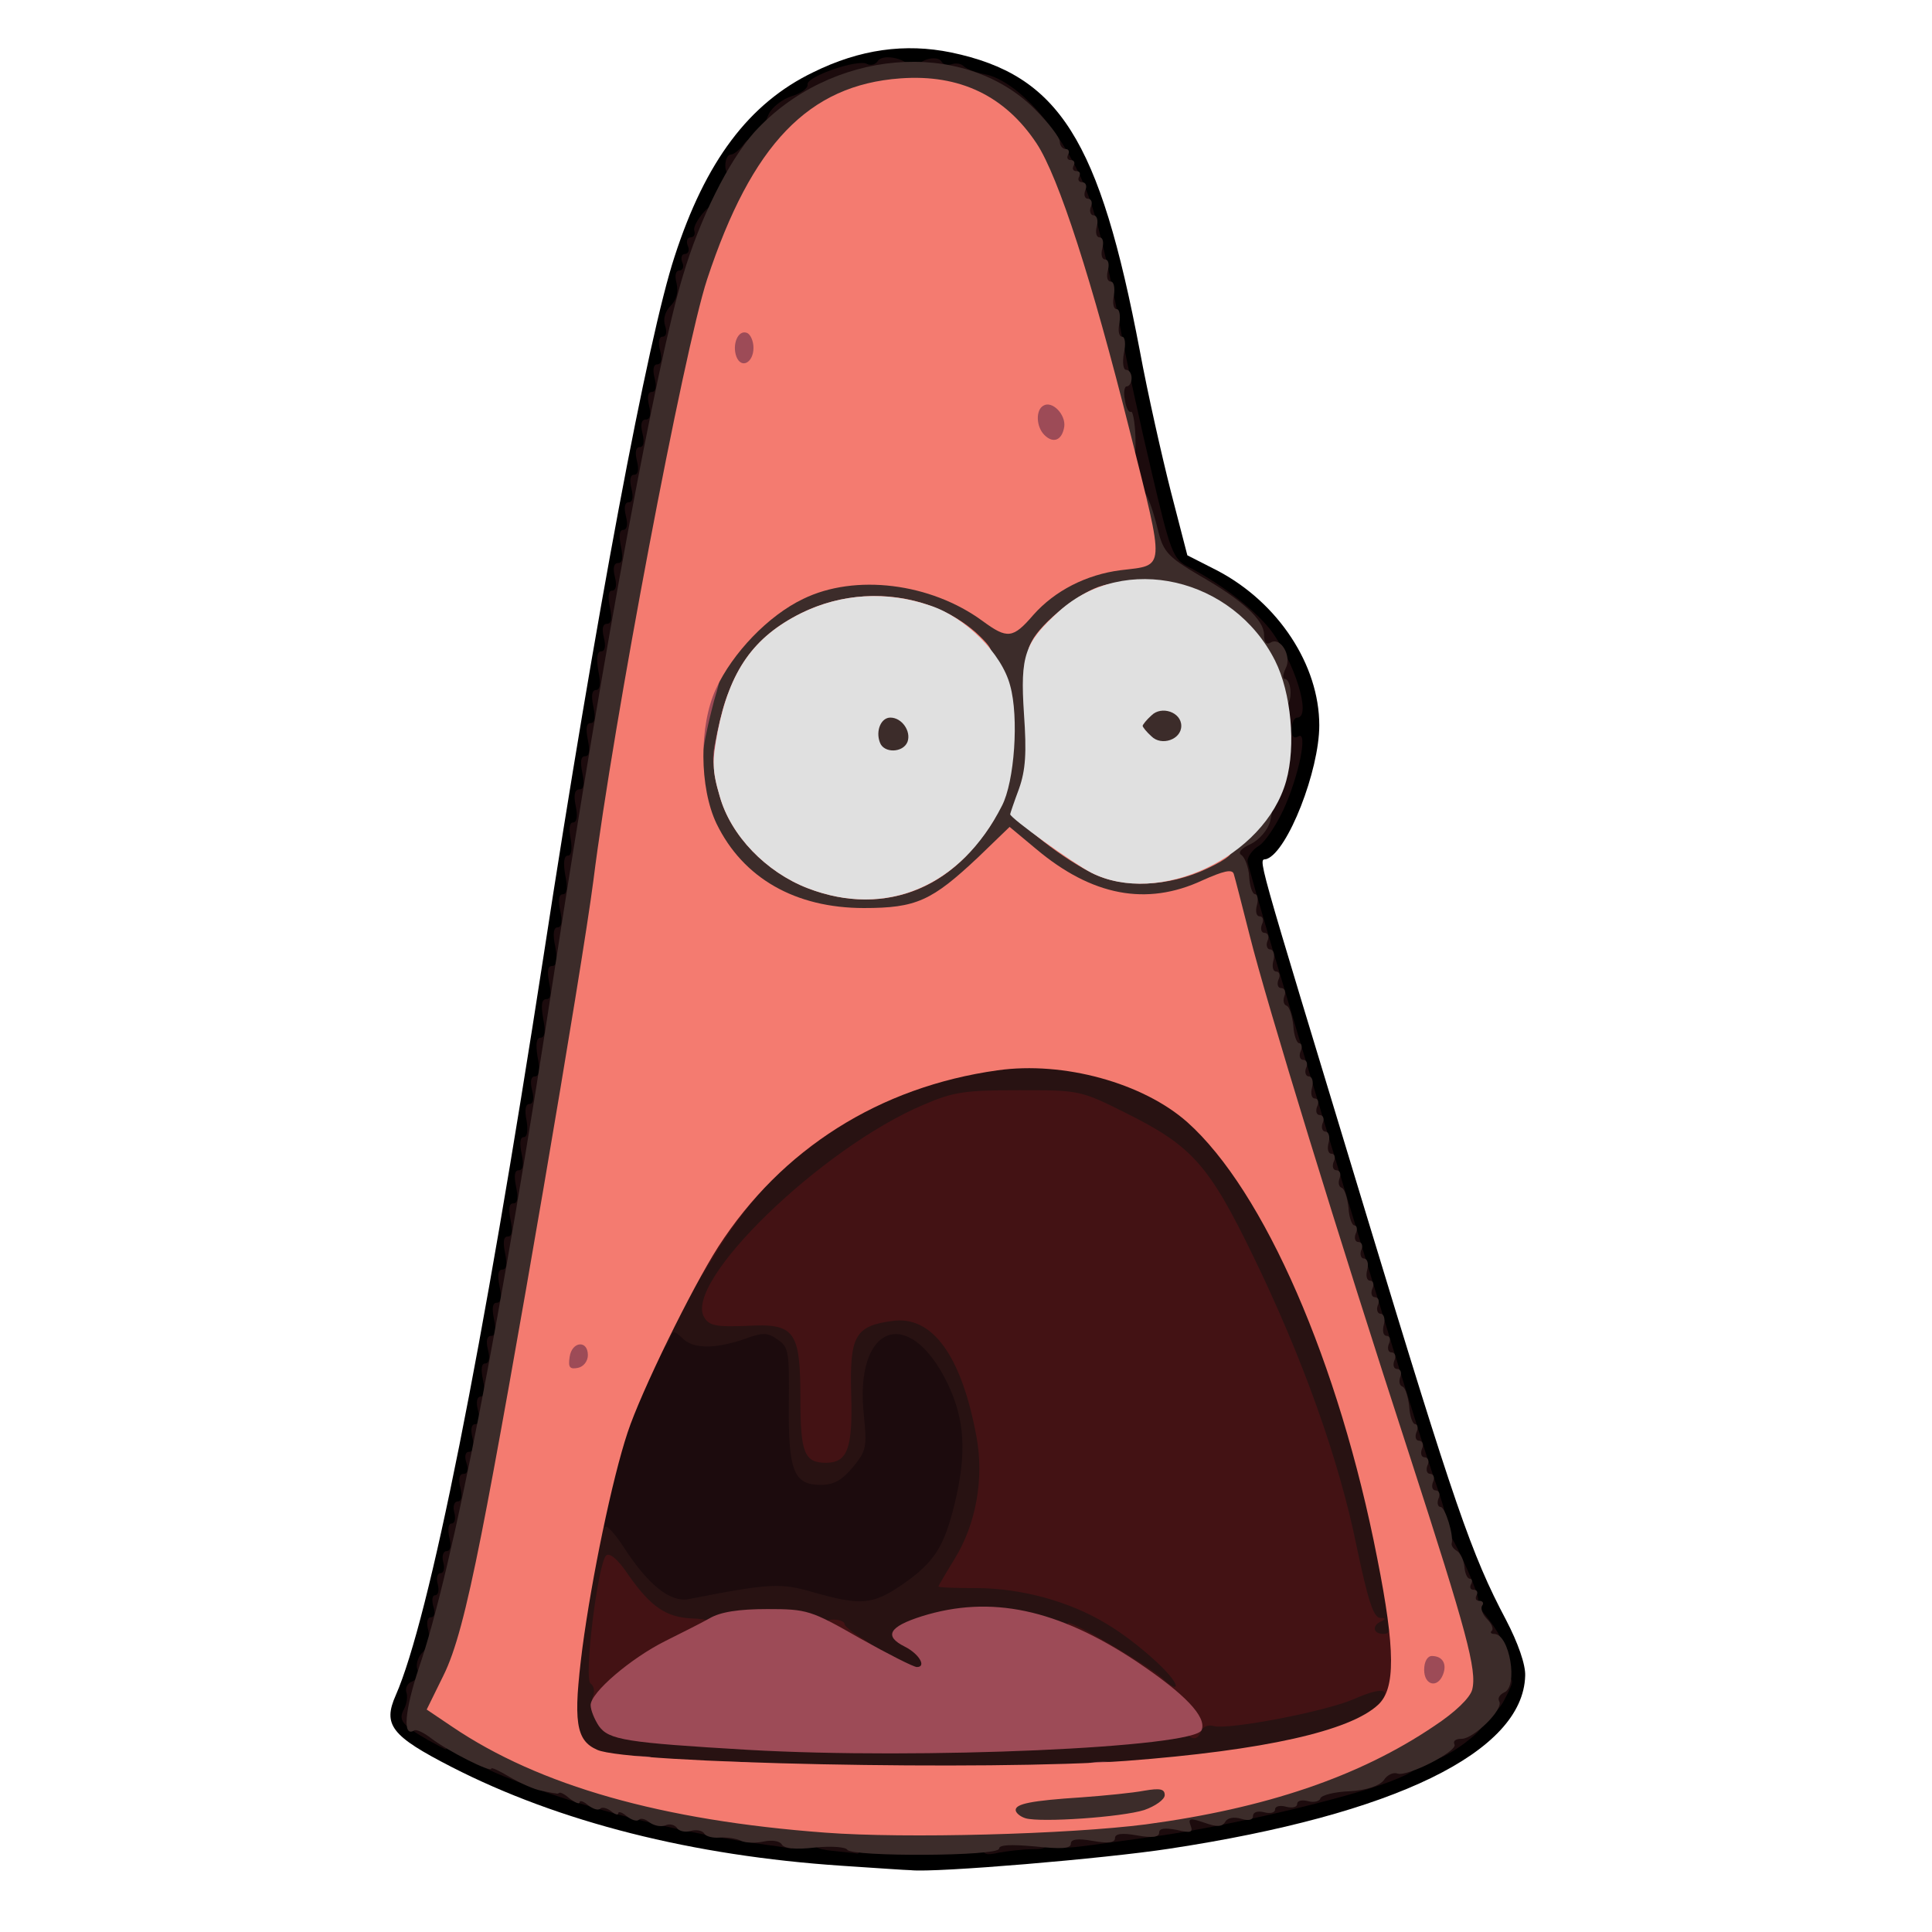 <?xml version="1.0" encoding="utf-8"?>
<!DOCTYPE svg PUBLIC "-//W3C//DTD SVG 1.0//EN" "http://www.w3.org/TR/2001/REC-SVG-20010904/DTD/svg10.dtd">
<svg version="1.0" xmlns="http://www.w3.org/2000/svg" width="32px" height="32px" viewBox="0 0 350 350" preserveAspectRatio="xMidYMid meet">
 <g fill="#000000">
  <path d="M152.5 338 c-27 -1.8 -51.2 -7.9 -70.7 -17.9 -10.9 -5.6 -12.5 -7.6 -10.1 -13 6.1 -13.9 15.7 -62.2 26.8 -134.1 9.4 -61.3 18.9 -111.9 23.7 -126.5 5.6 -17.3 13.5 -27.8 25.1 -33.4 8.5 -4.2 16.7 -5.3 25 -3.6 19.6 4.1 26.9 15.7 34.2 54.1 1.4 7.6 4 19.1 5.6 25.4 l3 11.6 5.5 2.8 c11 5.8 18.4 17.1 18.4 28 0 8.2 -5.7 22.8 -9.5 24.2 -1.5 0.6 -3 -4.9 18.1 64.7 15.9 52.4 19 61.4 25.2 73.1 2.2 4.2 3.6 8.2 3.5 10.2 -0.4 13.8 -23.6 25.1 -64.4 31.3 -11.7 1.8 -42.5 4.4 -46.9 3.9 -0.8 0 -6.4 -0.4 -12.5 -0.8z m33.5 -6 c39.8 -3.6 70.8 -12.4 80.3 -23 4.3 -4.7 4.5 -6.2 1.5 -11 -1.2 -1.9 -2.7 -4.8 -3.4 -6.5 -5.1 -13.1 -8.7 -23.7 -16.3 -48.5 -7.8 -25.1 -9 -28.5 -10.9 -28.8 -1.8 -0.3 -2.2 -1 -2.2 -3.7 0 -1.8 0.4 -3.5 1 -3.7 0.5 -0.1 -2.2 -10.6 -6 -23.3 -7.5 -24.7 -8.5 -31.1 -5 -33.3 1.1 -0.7 2 -2.3 2 -3.7 0 -1.4 0.5 -2.5 1 -2.5 0.6 0 1 -0.7 1 -1.6 0 -0.9 0.6 -2.2 1.4 -2.8 1.1 -0.8 1.2 -2.3 0.6 -6.1 -0.5 -2.7 -1.2 -7 -1.6 -9.5 -0.8 -5.7 -4 -10 -10.8 -14.5 -3.9 -2.6 -6.4 -3.5 -9.5 -3.5 -4 0 -4.1 -0.1 -4.1 -3.5 0 -2.5 0.4 -3.5 1.6 -3.5 1 0 1.4 -0.6 1 -1.7 -1.8 -6.3 -4.8 -19.5 -6.6 -29.8 -4.5 -26.1 -8.6 -37 -17.1 -45.4 -3.7 -3.8 -5.7 -4.9 -11.5 -6.4 -9.2 -2.4 -19.3 -1.2 -22.9 2.7 -1.3 1.4 -3.3 2.6 -4.5 2.6 -1.1 0 -2 0.6 -2 1.3 0 0.6 -1.7 3 -3.8 5.2 -4.4 4.7 -10.4 16.5 -12.8 25 -4.6 16.6 -14.7 71.6 -22.4 122 -10.9 71.3 -20.9 121.9 -26.3 133.2 -0.6 1.3 -0.8 2.5 -0.6 2.6 0.2 0.2 5.1 2.7 10.9 5.5 27.3 13.2 63.8 19.3 98 16.2z"/>
 </g>
 <g fill="#1c0b0d">
  <path d="M150.8 335.3 c-3 -0.3 -3.8 -0.9 -3.8 -2.4 0 -1.6 0.7 -1.9 4.5 -1.9 4.1 0 4.5 0.2 4.5 2.5 0 1.4 -0.3 2.4 -0.7 2.3 -0.5 -0.1 -2.5 -0.3 -4.5 -0.5z"/>
  <path d="M178 334.2 c0 -4.4 1 -5.2 6.6 -5.2 5.3 0 5.4 0 5.4 3 0 2.6 -0.3 3 -2.9 3 -1.6 0 -4.3 0.3 -6 0.6 -2.7 0.6 -3.1 0.4 -3.1 -1.4z"/>
  <path d="M139.5 334.3 c-15.2 -2 -32.7 -6.4 -45.7 -11.5 -7.2 -2.8 -7.8 -3.3 -7.8 -5.9 0 -2.6 0.3 -2.9 3.5 -2.9 2.4 0 3.5 0.5 3.5 1.5 0 1 1 1.5 3 1.5 2.2 0 3 0.5 3 1.8 0 1.3 2.4 2.4 11.5 5 6.3 1.8 11.9 3 12.5 2.7 2 -1.2 14 0.6 14 2.1 0 0.9 1.2 1.4 3.5 1.4 3.1 0 3.5 0.3 3.5 2.5 0 1.4 -0.3 2.4 -0.7 2.4 -0.5 -0.1 -2.1 -0.4 -3.8 -0.6z"/>
  <path d="M191 332.6 c0 -1.9 0.5 -2.6 2 -2.6 1.3 0 2 -0.7 2 -1.9 0 -1.6 1 -2 6.1 -2.6 4.5 -0.5 6.4 -0.4 6.9 0.5 0.6 1 3 0.7 10.6 -1 5.5 -1.3 12 -2.5 14.7 -2.7 3.1 -0.3 4.7 -1 4.7 -1.9 0 -0.9 1.2 -1.4 3.5 -1.4 2.3 0 3.5 -0.5 3.5 -1.3 0 -0.8 1.1 -1.9 2.5 -2.5 3.4 -1.6 8.5 -1.5 8.5 0.1 0 0.6 0.3 2.1 0.6 3.3 0.5 1.8 -0.3 2.4 -4.9 4.2 -8.3 3.1 -28.8 7.9 -41.2 9.7 -21.8 3 -19.5 3 -19.5 0.1z"/>
  <path d="M260 317.6 c0 -0.9 -0.7 -1.6 -1.5 -1.6 -1 0 -1.5 -1.1 -1.5 -3.5 0 -3.3 0.2 -3.5 3.5 -3.5 2.4 0 3.5 0.5 3.5 1.5 0 1 1 1.5 2.7 1.5 2.4 0 2.5 0.1 1 1.8 -0.9 0.9 -2.9 2.5 -4.6 3.5 -2.7 1.6 -3.1 1.6 -3.1 0.3z"/>
  <path d="M77.5 315.2 c-4.7 -2.7 -5.4 -3.6 -4.3 -5.6 0.5 -0.9 0.7 -2.3 0.4 -3.1 -0.2 -0.7 0.2 -1.6 1.1 -1.9 0.9 -0.4 1.3 -1.3 0.9 -2.2 -0.3 -0.8 0.1 -2.3 1 -3.1 1 -1 1.3 -2.5 1 -3.9 -0.4 -1.4 -0.2 -2.4 0.4 -2.4 0.7 0 0.9 -0.8 0.5 -2 -0.3 -1.1 -0.2 -2 0.3 -2 0.6 0 0.8 -0.9 0.5 -2 -0.3 -1.1 -0.1 -2 0.5 -2 0.6 0 0.8 -0.9 0.5 -2 -0.3 -1.1 0 -2 0.6 -2 0.7 0 0.9 -0.9 0.5 -2.5 -0.3 -1.4 -0.2 -2.5 0.4 -2.5 0.6 0 0.8 -0.9 0.5 -2 -0.3 -1.1 0 -2 0.6 -2 0.7 0 0.9 -0.9 0.5 -2.5 -0.4 -1.6 -0.2 -2.5 0.6 -2.5 0.7 0 0.9 -0.8 0.5 -2 -0.4 -1.2 -0.2 -2 0.5 -2 0.8 0 1 -0.9 0.6 -2.5 -0.4 -1.6 -0.2 -2.5 0.5 -2.5 0.7 0 0.9 -0.9 0.5 -2.5 -0.4 -1.5 -0.2 -2.5 0.5 -2.5 0.7 0 0.8 -1.1 0.4 -3 -0.4 -1.9 -0.3 -3 0.4 -3 0.7 0 0.9 -1 0.5 -2.5 -0.4 -1.6 -0.2 -2.5 0.6 -2.5 0.8 0 0.9 -1 0.5 -3 -0.4 -2 -0.3 -3 0.5 -3 0.8 0 0.9 -1 0.5 -3 -0.4 -2 -0.3 -3 0.5 -3 0.8 0 0.9 -1 0.5 -3 -0.4 -2 -0.3 -3 0.5 -3 0.8 0 0.9 -1 0.5 -3 -0.4 -2 -0.3 -3 0.5 -3 0.8 0 0.9 -1 0.5 -3 -0.4 -2 -0.3 -3 0.5 -3 0.8 0 0.9 -1 0.5 -3 -0.4 -1.9 -0.3 -3 0.4 -3 0.6 0 0.8 -1.2 0.5 -3 -0.4 -1.9 -0.2 -3 0.5 -3 0.7 0 0.9 -0.9 0.5 -2.5 -0.4 -1.6 -0.2 -2.5 0.5 -2.5 0.8 0 1 -1.1 0.5 -3.5 -0.4 -2.4 -0.2 -3.5 0.5 -3.5 0.8 0 1 -1.1 0.5 -3.5 -0.4 -2.4 -0.3 -3.5 0.6 -3.5 0.8 0 0.9 -1 0.5 -3 -0.4 -2 -0.3 -3 0.5 -3 0.9 0 1 -1.1 0.6 -3.5 -0.5 -2.3 -0.3 -3.5 0.4 -3.5 0.8 0 0.9 -1.1 0.5 -3 -0.4 -1.9 -0.3 -3 0.5 -3 0.7 0 0.9 -1.2 0.4 -3.5 -0.4 -2.3 -0.2 -3.5 0.5 -3.5 0.6 0 0.8 -1.1 0.5 -3 -0.4 -1.9 -0.2 -3 0.4 -3 0.7 0 0.9 -1.1 0.5 -3 -0.4 -2 -0.2 -3 0.7 -3 0.8 0 0.9 -1 0.5 -3 -0.4 -2 -0.3 -3 0.5 -3 0.8 0 0.9 -1 0.5 -3 -0.4 -2 -0.3 -3 0.5 -3 0.8 0 0.9 -1 0.5 -3 -0.4 -1.9 -0.3 -3 0.5 -3 0.7 0 0.9 -1.2 0.4 -3.5 -0.4 -2.3 -0.2 -3.5 0.5 -3.5 0.7 0 0.9 -0.9 0.5 -2.5 -0.4 -1.6 -0.2 -2.5 0.6 -2.5 0.8 0 0.9 -1 0.5 -3 -0.4 -1.9 -0.3 -3 0.4 -3 0.7 0 0.9 -1 0.5 -2.5 -0.4 -1.6 -0.2 -2.5 0.6 -2.5 0.8 0 0.9 -1 0.5 -3 -0.4 -1.9 -0.3 -3 0.4 -3 0.7 0 0.9 -1 0.5 -2.5 -0.4 -1.6 -0.2 -2.5 0.5 -2.5 0.7 0 0.9 -0.9 0.5 -2.5 -0.4 -1.6 -0.2 -2.5 0.5 -2.5 0.7 0 0.9 -0.9 0.5 -2.5 -0.4 -1.6 -0.2 -2.5 0.5 -2.5 0.7 0 0.9 -0.9 0.5 -2.5 -0.4 -1.6 -0.2 -2.5 0.6 -2.5 0.8 0 1 -0.9 0.6 -2.5 -0.4 -1.6 -0.2 -2.5 0.5 -2.5 0.7 0 0.9 -0.9 0.5 -2.5 -0.4 -1.6 -0.2 -2.5 0.5 -2.5 0.7 0 0.9 -0.9 0.5 -2.5 -0.4 -1.5 -0.2 -2.5 0.4 -2.5 0.7 0 0.9 -0.8 0.5 -2 -0.4 -1.2 0 -2.6 1 -3.6 1.1 -1.1 1.4 -2.5 1.1 -4 -0.4 -1.5 -0.2 -2.4 0.5 -2.4 0.6 0 0.9 -0.7 0.5 -1.5 -0.3 -0.8 -0.1 -1.5 0.5 -1.5 0.6 0 0.9 -0.7 0.5 -1.5 -0.3 -0.8 -0.1 -1.5 0.5 -1.5 0.6 0 0.9 -0.5 0.7 -1.2 -0.4 -1.1 2.5 -4.8 3.7 -4.8 1.7 0 -0.3 9.8 -3.4 16.5 -2.3 5 -14.7 73.8 -22.6 125.3 -8.7 56.9 -20 115.9 -22.6 118.7 -0.5 0.5 -0.9 2.1 -0.9 3.6 0 1.5 -0.4 3.1 -1 3.4 -0.5 0.3 -1 1.5 -1 2.6 0 1 -0.6 1.9 -1.2 2 -0.7 0 -0.1 0.5 1.5 1.1 2.1 0.7 2.7 1.6 2.7 3.9 0 1.6 -0.1 2.9 -0.2 2.8 -0.2 0 -1.6 -0.8 -3.3 -1.7z"/>
  <path d="M268 309.5 c0 -0.8 -0.9 -1.5 -2 -1.5 -1.7 0 -2 -0.7 -2 -4 0 -3.9 0.1 -4 3.5 -4 2.8 0 3.5 0.4 3.5 2 0 1.1 0.7 2 1.5 2 1.9 0 1.9 0.4 0 4 -1.6 3.1 -4.5 4.1 -4.5 1.5z"/>
  <path d="M262 295.5 c0 -1.9 -0.4 -3.5 -1 -3.5 -0.5 0 -1 -1.3 -1 -3 0 -1.6 -0.4 -3 -1 -3 -1.5 0 -1.2 -6 0.4 -7.6 0.8 -0.8 1.9 -1.4 2.4 -1.4 0.9 0 6.4 12 6 13.1 -0.2 0.4 0.4 1.5 1.3 2.5 0.9 1.1 2.2 2.9 2.8 4.2 1.1 2.2 1.1 2.2 -4.4 2.2 l-5.5 0 0 -3.5z"/>
  <path d="M148 292.4 c-4 -1.9 -12.1 -2.1 -16.3 -0.5 -1.6 0.6 -5.2 1.1 -8.1 1.1 -5 0 -5.6 -0.2 -9.2 -4.4 -7.3 -8.2 -8.4 -9.8 -8.4 -12.1 0 -4.8 5.2 -22.4 9 -30.2 3.7 -7.8 4.1 -8.3 7 -8.3 1.7 0 3.8 0.7 4.6 1.4 1.3 1.3 2 1.3 5.5 0 5.3 -1.8 8.9 -1.8 11.7 0.2 2 1.4 2.2 2.3 2.2 12.2 0.1 12.7 1.3 15.7 4.8 11.9 1.9 -2 2.2 -3.5 2.2 -9.9 0 -9.1 1.3 -13.1 4.6 -14.7 6.7 -3 12.9 0.1 17 8.6 2.5 5 2.9 7 2.9 13.8 -0.1 8.8 -2.2 18.8 -4.8 22.8 -0.9 1.4 -3.8 4 -6.4 5.8 -5.6 3.9 -12.8 4.8 -18.3 2.3z"/>
  <path d="M254.7 267.7 c-1.5 -4.6 -2.7 -9.3 -2.7 -10.6 0 -2.4 -2.1 -5.1 -3.9 -5.1 -0.6 0 -1.1 -2 -1.1 -4.7 0 -2.7 -1.4 -9.1 -3 -14.3 -1.6 -5.2 -3 -10.7 -3 -12.2 0 -1.4 -0.4 -2.8 -0.9 -3 -1.1 -0.4 -9.1 -26.9 -9.1 -30.2 0 -1.4 -0.4 -2.6 -0.8 -2.6 -1.1 0 -7.2 -20.6 -7.2 -24.3 0 -1.5 -0.4 -2.7 -1 -2.7 -1.9 0 -1.1 -6.5 1 -8.3 1.1 -0.9 2.4 -1.7 2.8 -1.7 0.9 0 4 -7.4 4.8 -11.7 0.4 -1.8 0.3 -6.2 -0.1 -9.8 -0.5 -5.3 -1 -6.5 -2.5 -6.5 -1.2 0 -2 -1 -2.4 -3.4 -0.4 -2.2 -1.3 -3.6 -2.6 -3.9 -1.2 -0.3 -2 -1.4 -2 -2.5 0 -2.2 -3.9 -3.2 -11.7 -3.2 -4.2 0.1 -4.3 0 -4.3 -3.4 0 -1.9 0.5 -3.6 1.1 -3.8 0.7 -0.2 0.5 -1.8 -0.5 -4.8 -1.9 -5.6 -5.3 -21.8 -6 -28.7 -0.3 -2.9 -1.7 -10.2 -3.1 -16.3 -2.5 -10.4 -2.8 -11 -5.2 -11 -2.3 0 -2.5 -0.3 -2.3 -4.2 0.6 -10.1 0.2 -11.6 -2.7 -12 -1.7 -0.2 -3.2 -1.2 -3.8 -2.5 -0.5 -1.3 -1.7 -2.3 -2.7 -2.3 -0.9 0 -2.3 -0.6 -3 -1.4 -0.8 -0.7 -3.5 -1.6 -6.1 -2 -2.9 -0.4 -4.7 -1.2 -4.7 -2 0 -1.7 3.8 -2.8 4.6 -1.4 0.3 0.5 1.2 0.7 1.9 0.4 0.7 -0.2 1.6 -0.1 2.1 0.4 0.5 0.5 2.1 1.1 3.6 1.4 6.9 1.2 16.2 12.7 19.8 24.5 1.2 3.6 3.2 12.4 4.6 19.6 1.3 7.2 4.1 19.9 6.1 28.3 3.3 14.1 3.8 15.4 6.4 16.8 5.9 3 11.9 7.6 14.9 11.3 4.5 5.8 7.7 16.1 5 16.1 -0.5 0 -1 0.9 -1 2.1 0 1.3 0.4 1.8 1.2 1.3 1.8 -1.1 0.1 7.2 -2.7 13.3 -1.3 2.8 -3.3 5.8 -4.4 6.5 -1.2 0.7 -2.1 2 -2.1 2.8 0 1.6 29.2 98.5 33.5 110.9 3.1 9.1 3.1 9.1 0.2 9.1 -2 0 -2.6 -1.1 -5 -8.3z"/>
  <path d="M162 162.5 c0 -3.3 0.2 -3.5 3.5 -3.5 3.3 0 3.5 0.2 3.5 3.5 0 3.3 -0.2 3.5 -3.5 3.5 -3.3 0 -3.5 -0.2 -3.5 -3.5z"/>
  <path d="M131.4 30 c0 -1.1 0.4 -2 1 -2 0.5 0 1.5 -0.8 2.2 -1.7 1.2 -1.6 1.3 -1.4 1.4 2 0 3.2 -0.3 3.7 -2.3 3.7 -1.6 0 -2.3 -0.6 -2.3 -2z"/>
  <path d="M139.3 20.6 c0.6 -1.2 2.5 -2.7 4.2 -3.2 1.6 -0.5 2.9 -1.4 2.8 -2.1 -0.3 -1.4 9.2 -4.7 10.8 -3.7 0.6 0.3 1.5 0.1 1.9 -0.5 0.9 -1.6 6 -0.3 6 1.5 0 0.7 -1.2 1.6 -2.7 2 -1.6 0.3 -4.8 1.2 -7.2 2 -2.5 0.8 -5.5 1.4 -6.8 1.4 -1.6 0 -2.3 0.6 -2.3 1.9 0 2.1 -1.9 3.1 -5.5 3.1 -2.1 0 -2.2 -0.2 -1.2 -2.4z"/>
 </g>
 <g fill="#281212">
  <path d="M121.6 321.9 c-17 -1 -19.1 -1.8 -20.2 -7.6 -0.7 -4 1.8 -27.4 3.9 -35.8 0.8 -3.5 1.8 -5.1 3.1 -5.3 1.5 -0.3 1.8 0 1.3 1.8 -0.3 1.2 -0.3 1.9 0 1.6 0.3 -0.3 1.8 1.4 3.3 3.7 4.4 6.8 8.4 10 11.7 9.4 14.9 -2.9 16.7 -3 22.8 -1.2 8.5 2.4 10.6 2.2 15.9 -1.4 5.8 -4 7.6 -6.8 9.5 -14.5 2.3 -9.4 1.9 -15.5 -1.3 -22.1 -7 -14.3 -16.9 -10.4 -15.1 5.9 0.6 5.8 0.4 6.5 -2 9.4 -2 2.4 -3.5 3.2 -5.8 3.2 -4.9 0 -5.9 -2.5 -5.8 -14.6 0.1 -9.4 0 -10.4 -2 -11.7 -1.8 -1.3 -2.6 -1.4 -6.1 -0.1 -5.3 1.8 -9.3 1.8 -11.2 -0.2 -1.5 -1.4 -1.7 -1.4 -2.2 0 -1.1 2.9 -2.4 1.7 -2.4 -2.1 0 -4.3 7.1 -17 14.3 -25.5 18.4 -21.9 53.5 -31 76.2 -19.8 7 3.5 9.5 5.6 15.6 13.1 7.2 8.8 16.7 30.2 23 51.9 2.5 8.7 6.9 31.1 6.9 35.5 0 3.5 0 3.5 -4.5 3.5 -2.5 0 -4.5 -0.2 -4.5 -0.4 0 -0.2 -1.3 -6.7 -2.9 -14.4 -3.7 -17.1 -10.1 -35.2 -19.1 -53.7 -8 -16.4 -11.1 -20 -22.6 -25.7 -10.4 -5.1 -17.9 -5.9 -27.2 -3 -12.6 4 -29.8 16.6 -38.7 28.4 l-4.7 6.3 7 0.3 c5 0.2 7.4 0.8 8.4 1.9 0.8 1 1.5 5.4 1.8 11.7 0.7 13.2 2.4 13.2 2.8 0 0.3 -12.7 1.1 -13.7 11.3 -14.2 6.7 -0.4 7 -0.3 10.3 3 5.1 5.1 8.1 15.6 8 27.8 -0.1 6.2 -0.6 10.8 -1.7 13.2 l-1.5 3.6 5.1 0.7 c8.5 1 15.9 3.5 21.7 7.1 6.2 3.8 15 11.7 15 13.3 0 0.6 0.5 1.1 1 1.1 0.6 0 1 0.7 1 1.6 0 1.4 0.9 1.6 6.3 1 3.4 -0.4 8.7 -1.7 11.7 -2.8 3 -1.1 7.6 -2.2 10.3 -2.5 l4.7 -0.5 0 3.9 c0 2.6 -0.6 4.6 -1.9 5.7 -4.7 4.3 -21.2 7.8 -45.1 9.6 -15.7 1.2 -63.7 1.1 -85.4 -0.1z m81.6 -9 l10.6 -1.2 -6.5 -4.9 c-13 -9.6 -25.9 -14.1 -33.8 -12 -4 1.1 -4 1.1 -3.7 5.7 l0.4 4.5 -4.3 0 c-3.4 0 -5.8 -0.9 -10.6 -3.9 -3.4 -2.2 -8.4 -4.8 -11.2 -5.7 -4.7 -1.7 -5.2 -1.7 -10.6 0 -8 2.5 -14.8 1.5 -19.1 -2.8 l-3.2 -3.2 -0.5 4.8 c-0.7 5.6 0.2 14.8 1.5 16.5 2.9 3.7 64.7 5.2 91 2.2z"/>
 </g>
 <g fill="#431214">
  <path d="M214.3 313.5 c-0.7 -0.8 -1.3 -2.1 -1.3 -3 0 -0.8 -0.6 -1.5 -1.4 -1.5 -0.8 0 -1.6 -0.7 -2 -1.5 -0.3 -0.8 -1.5 -1.5 -2.6 -1.5 -1.1 0 -2 -0.4 -2 -1 0 -0.5 -0.7 -1 -1.5 -1 -0.8 0 -1.5 -0.9 -1.5 -2 0 -1.3 -1.7 -3 -4.7 -5 -2.7 -1.6 -4.3 -3 -3.8 -3 1.5 0 14.6 7.8 17.3 10.2 1.2 1.2 2.2 1.7 2.2 1.2 0 -1.6 -7.1 -8 -12.5 -11.2 -6.7 -4.1 -15.6 -6.5 -23.7 -6.5 -3.8 0 -6.8 -0.1 -6.8 -0.3 0 -0.1 1.4 -2.5 3 -5.1 3.8 -6.2 5.3 -14.4 3.9 -22 -2.7 -14.7 -8 -22 -15.2 -21 -6.8 0.9 -7.8 2.7 -7.5 13.3 0.3 9.9 -0.7 12.4 -4.6 12.4 -3.9 0 -4.6 -1.9 -4.6 -11.5 0 -12.5 -1 -13.8 -9.8 -13.3 -5.3 0.2 -6.7 0 -7.6 -1.5 -4 -6.3 21.2 -30.8 39.8 -38.6 5.3 -2.3 7.5 -2.6 17.2 -2.6 11 0 11.1 0 19.5 4.2 11.8 5.9 14.9 9.3 22.9 25.8 8.9 18.3 15.6 36.9 18.8 52.8 2 9.5 3 12.7 4.2 12.8 1 0 1.1 0.2 0.3 0.6 -1.8 0.7 -1.6 2.3 0.3 2.3 1.2 0 1.4 -0.7 0.9 -3 -0.5 -2.3 -0.3 -3 0.8 -3 2 0 2.7 3.1 2.7 12.1 l0 7.7 -3.5 0.4 c-3.3 0.4 -3.4 0.3 -1.8 -1.4 2.6 -2.9 0.8 -3.3 -4.4 -1 -5.3 2.3 -22.7 5.6 -25.4 4.9 -1 -0.3 -2 0.1 -2.3 0.9 -0.7 1.8 -1.7 1.7 -3.3 -0.1z"/>
  <path d="M107.4 307.3 c0.4 -0.9 0.2 -1.9 -0.4 -2.3 -1.3 -0.8 1.3 -21.7 2.8 -23.2 0.6 -0.6 2.2 0.7 4.1 3.6 4 5.7 6.8 7.6 11.5 7.8 3 0.1 3.6 0.5 3.6 2.4 0 1.8 -1.1 2.8 -4.7 4.4 -2.5 1.1 -6.6 3.6 -8.9 5.5 -4.6 3.8 -9.1 4.8 -8 1.8z"/>
  <desc>cursor-land.com</desc><path d="M103 303.8 c0.1 -10.9 3.6 -27.7 5.3 -25.7 0.3 0.2 -0.4 5.1 -1.4 10.9 -1 5.8 -1.8 12.2 -1.9 14.2 0 2 -0.4 4 -1 4.3 -0.6 0.4 -1 -1.1 -1 -3.7z"/>
  <path d="M152 299 c0 -0.5 -0.7 -1 -1.5 -1 -0.9 0 -1.5 -0.9 -1.5 -2.3 0 -1.6 0.6 -2.3 2 -2.3 1.1 0 2 0.4 2 0.8 0 0.4 1.4 1.5 3 2.5 3.9 2.3 3.8 3.3 -0.5 3.3 -1.9 0 -3.5 -0.4 -3.5 -1z"/>
  <path d="M124.4 232.8 c0.3 -1.3 0.6 -3.5 0.6 -5 0 -2.1 0.5 -2.8 1.9 -2.8 2.6 0 6.1 -4.6 6.1 -8 0 -2.4 0.4 -2.8 3.5 -3.2 l3.4 -0.4 -3.4 4.1 c-1.9 2.2 -5.4 7 -7.6 10.8 -4.3 7 -5.5 8.2 -4.5 4.5z"/>
  <path d="M141 209.1 c0 -2.4 0.4 -3.1 2 -3.1 1.1 0 2 -0.7 2 -1.5 0 -1 1 -1.5 3 -1.5 2.3 0 3 -0.4 3 -2 0 -1.6 0.7 -2 3 -2 2 0 3 -0.5 3 -1.5 0 -0.9 0.9 -1.5 2.4 -1.5 1.3 0 2.6 -0.5 2.8 -1.1 0.2 -0.6 2.5 -1.3 5.1 -1.6 3.7 -0.5 4.7 -0.3 4.7 0.9 0 1 -1.8 2 -4.7 2.8 -5.7 1.6 -14.2 6 -19.8 10.3 -2.2 1.7 -4.6 3.5 -5.2 4 -1 0.7 -1.3 0.2 -1.3 -2.2z"/>
  <path d="M220 208.5 c-1.3 -1.4 -1.9 -2.5 -1.4 -2.5 0.8 0.1 5 5 4.1 5 -0.2 0 -1.4 -1.1 -2.7 -2.5z"/>
 </g>
 <g fill="#3c2c2a">
  <path d="M153.5 335.1 c-0.3 -0.5 -2.9 -0.7 -5.9 -0.4 -3.4 0.4 -5.6 0.2 -6 -0.6 -0.4 -0.6 -1.8 -0.8 -3.2 -0.5 -1.3 0.3 -3.2 0.3 -4.1 -0.1 -1 -0.5 -2.8 -0.7 -4 -0.6 -1.1 0.1 -2.4 -0.2 -2.7 -0.7 -0.3 -0.6 -1.5 -0.8 -2.5 -0.5 -1 0.3 -2.2 0 -2.5 -0.6 -0.4 -0.5 -1.3 -0.8 -2.1 -0.4 -0.9 0.3 -2.1 0 -2.9 -0.6 -0.7 -0.6 -1.6 -0.8 -1.9 -0.4 -0.4 0.3 -1.3 0 -2.2 -0.7 -0.8 -0.7 -1.5 -0.9 -1.5 -0.5 0 0.4 -0.6 0.2 -1.3 -0.4 -0.8 -0.6 -1.7 -0.8 -2 -0.4 -0.4 0.3 -1.3 0 -2.2 -0.7 -0.8 -0.7 -1.5 -0.9 -1.5 -0.5 0 0.4 -0.7 0.1 -1.7 -0.6 -0.9 -0.8 -1.8 -1.3 -2 -1.1 -0.1 0.1 -0.4 0.2 -0.5 0.1 -0.2 0 -1.4 -0.2 -2.7 -0.5 -1.3 -0.2 -3.9 -1.4 -5.8 -2.5 -1.8 -1.1 -3.3 -1.8 -3.3 -1.5 0 0.8 -7.9 -3.2 -10.9 -5.5 -1.3 -1 -2.7 -1.7 -3.1 -1.4 -2.1 1.3 -1.7 -3.6 0.9 -11.4 6.1 -17.8 15 -63.7 24.6 -126.6 8.9 -58.1 18.5 -110 23.2 -125.5 3.1 -10.5 8.3 -20.8 12.9 -26 13.7 -15.1 37.6 -17.2 50.7 -4.4 2.6 2.6 4.7 5.3 4.7 6.1 0 0.7 0.5 1.3 1.1 1.3 0.5 0 0.7 0.5 0.4 1 -0.3 0.6 -0.1 1 0.5 1 0.6 0 0.8 0.5 0.5 1 -0.3 0.6 -0.1 1 0.5 1 0.6 0 0.8 0.4 0.5 1 -0.3 0.5 -0.1 1 0.5 1 0.7 0 1 0.7 0.6 1.5 -0.3 0.8 -0.1 1.5 0.5 1.5 0.6 0 0.9 0.7 0.5 1.5 -0.3 0.8 0 1.5 0.5 1.5 0.6 0 0.9 0.9 0.6 2 -0.3 1.1 -0.1 2 0.5 2 0.6 0 0.8 0.9 0.5 2 -0.3 1.1 -0.1 2 0.5 2 0.6 0 0.8 0.9 0.5 2 -0.3 1.1 -0.1 2 0.5 2 0.6 0 0.8 1.1 0.6 2.5 -0.3 1.4 -0.1 2.5 0.5 2.5 0.5 0 0.7 1.1 0.5 2.5 -0.3 1.4 -0.1 2.5 0.5 2.5 0.5 0 0.7 1.3 0.3 3 -0.3 1.7 -0.1 3 0.4 3 0.6 0 1 0.7 1 1.5 0 0.8 -0.4 1.5 -0.9 1.5 -0.4 0 -0.6 1.1 -0.3 2.5 0.2 1.4 0.7 2.3 1.1 2.1 0.3 -0.2 0.7 1.8 0.8 4.5 0.1 3.9 -0.2 4.9 -1.5 4.9 -1.3 0 -2.5 -3 -5.1 -13.3 -5.1 -19.6 -10.8 -36.4 -14.2 -41.6 -6 -9.1 -15 -13.3 -24.3 -11.2 -13.3 3 -22.2 13.8 -29.5 35.9 -4 12.1 -17.2 81.3 -20.2 105.7 -1.5 12.7 -14.1 87.5 -19.5 115.4 -2.5 12.9 -5.4 25.7 -6.6 28.4 l-2.1 4.9 2.3 1.8 c1.3 1 5.1 3.1 8.4 4.8 18.9 9.6 36.7 13.2 71.9 14.8 l15.7 0.7 0 -3.1 c0 -3.6 0.4 -3.8 11.8 -4.6 3.9 -0.3 10.4 -0.9 14.2 -1.2 l7 -0.7 0 2.8 c0 2.6 0.1 2.7 4.3 2 14.4 -2.4 35.4 -11.7 43.4 -19.4 2.5 -2.3 2.2 -3.9 -2.5 -18.6 -21.4 -65.3 -32.8 -102.3 -37.2 -120.3 -0.9 -3.6 -1.4 -4.2 -2.8 -3.6 -3 1.3 -18.4 1.7 -22.3 0.5 -2 -0.6 -6 -2.7 -8.9 -4.7 l-5.1 -3.5 -4.4 4 c-7.4 6.8 -9.6 7.6 -22 7.6 -12.3 0 -17 -1.5 -23.7 -7.4 -6.2 -5.4 -8.3 -11.1 -8.2 -22.1 0 -6.3 0.6 -11.2 1.8 -14.7 2 -6.1 8.1 -13.3 14.1 -16.9 9.3 -5.4 24.4 -5.2 36 0.5 l6 3 3 -2.8 c4.3 -4.1 8.9 -6.2 15.1 -6.8 l5.3 -0.6 -0.6 -5.8 c-0.4 -4.2 -0.2 -5.9 0.6 -5.9 1.3 0 2.6 2.7 4 8.5 0.9 3.5 1.9 4.5 7.3 7.7 7.9 4.5 11.8 8.1 11.8 10.8 0 1.3 0.4 1.9 1.2 1.4 1.8 -1.1 3.9 2.5 2.7 4.7 -0.5 1.1 -0.6 1.9 -0.1 1.9 0.5 0 1 1.1 1 2.5 0 3.8 -3 3 -5 -1.4 -1 -2 -1.8 -4.1 -1.8 -4.4 0 -2.7 -14.3 -11.7 -18.4 -11.7 -6.4 0 -15.7 5.6 -18.7 11.3 -0.6 1.1 -1.2 7.7 -1.2 14.7 l-0.2 12.7 4.2 3.2 c9.9 7.6 14.7 8.6 22.8 4.6 2.8 -1.4 5.6 -2.5 6.3 -2.5 0.6 0 1.2 -0.4 1.2 -1 0 -1.9 3.5 -5 5.6 -5 1.9 0 2.1 0.4 1.5 2.8 -0.4 1.5 -1.9 3.3 -3.5 4.1 -1.8 0.8 -2.4 1.6 -1.7 2 0.6 0.4 1.3 2.2 1.4 3.9 0.1 1.8 0.6 3.2 1.1 3.2 0.4 0 0.6 0.9 0.3 2 -0.3 1.1 -0.1 2 0.5 2 0.6 0 0.8 0.7 0.4 1.5 -0.3 0.8 -0.1 1.5 0.5 1.5 0.6 0 0.9 0.7 0.5 1.5 -0.3 0.8 0 1.5 0.5 1.5 0.6 0 0.9 0.9 0.6 2 -0.3 1.1 -0.1 2 0.5 2 0.6 0 0.8 0.7 0.4 1.5 -0.3 0.8 -0.1 1.5 0.5 1.5 0.6 0 0.9 0.6 0.6 1.4 -0.3 0.8 -0.2 1.6 0.4 1.8 0.5 0.2 1 1.8 1.2 3.6 0.1 1.7 0.6 3.2 1.1 3.2 0.4 0 0.6 0.7 0.2 1.5 -0.3 0.8 -0.1 1.5 0.5 1.5 0.6 0 0.9 0.7 0.5 1.5 -0.3 0.8 0 1.5 0.5 1.5 0.6 0 0.9 0.9 0.6 2 -0.3 1.1 -0.1 2 0.5 2 0.6 0 0.8 0.7 0.4 1.5 -0.3 0.8 -0.1 1.5 0.5 1.5 0.6 0 0.9 0.7 0.5 1.5 -0.3 0.8 0 1.5 0.5 1.5 0.6 0 0.9 0.9 0.6 2 -0.3 1.1 -0.1 2 0.5 2 0.6 0 0.8 0.7 0.4 1.5 -0.3 0.8 -0.1 1.5 0.5 1.5 0.6 0 0.9 0.6 0.6 1.4 -0.3 0.8 -0.2 1.6 0.4 1.8 0.5 0.2 1 1.8 1.2 3.6 0.1 1.7 0.6 3.2 1.1 3.2 0.4 0 0.6 0.7 0.2 1.5 -0.3 0.8 -0.1 1.5 0.5 1.5 0.6 0 0.9 0.7 0.5 1.5 -0.3 0.8 0 1.5 0.5 1.5 0.6 0 0.9 0.9 0.6 2 -0.3 1.1 -0.1 2 0.5 2 0.6 0 0.8 0.7 0.4 1.5 -0.3 0.8 -0.1 1.5 0.5 1.5 0.6 0 0.9 0.7 0.5 1.5 -0.3 0.8 0 1.5 0.5 1.5 0.6 0 0.9 0.9 0.6 2 -0.3 1.1 -0.1 2 0.5 2 0.6 0 0.8 0.7 0.4 1.5 -0.3 0.8 -0.1 1.5 0.5 1.5 0.6 0 0.9 0.7 0.5 1.5 -0.3 0.8 -0.1 1.5 0.5 1.5 0.6 0 0.9 0.6 0.6 1.4 -0.3 0.8 -0.2 1.6 0.4 1.8 0.5 0.2 1 1.8 1.2 3.6 0.1 1.7 0.6 3.2 1.1 3.2 0.4 0 0.6 0.7 0.2 1.5 -0.3 0.8 -0.1 1.5 0.5 1.5 0.6 0 0.9 0.7 0.5 1.5 -0.3 0.8 -0.1 1.5 0.5 1.5 0.6 0 0.9 0.7 0.5 1.5 -0.3 0.8 -0.1 1.5 0.5 1.5 0.6 0 0.9 0.7 0.5 1.5 -0.3 0.8 -0.1 1.5 0.5 1.5 0.6 0 0.9 0.7 0.5 1.5 -0.3 0.8 -0.1 1.5 0.4 1.5 0.8 0 2.4 5.1 2 6.6 -0.1 0.4 0.3 1 1 1.4 0.6 0.4 1.2 1.7 1.3 2.8 0.1 1.2 0.5 2.2 1 2.2 0.4 0 0.5 0.5 0.2 1 -0.3 0.6 -0.1 1 0.5 1 0.6 0 0.8 0.5 0.5 1 -0.3 0.6 -0.1 1 0.5 1 0.6 0 0.9 0.4 0.5 0.9 -0.3 0.5 0.1 1.6 0.9 2.4 0.8 0.8 1.2 1.7 0.9 2.1 -0.4 0.3 -0.2 0.6 0.4 0.6 2.8 0 4.4 9.6 1.8 10.6 -0.8 0.4 -1.2 1 -0.9 1.6 0.9 1.4 -4.6 6.8 -6.8 6.8 -1.1 0 -1.6 0.4 -1.3 1 0.7 1.2 -8.5 5.9 -10.3 5.3 -0.7 -0.3 -1.9 0.2 -2.5 1.2 -0.8 1 -3 1.8 -6.2 2 -2.7 0.1 -5.1 0.7 -5.3 1.3 -0.1 0.5 -1.2 0.8 -2.2 0.5 -1.1 -0.3 -2 -0.1 -2 0.5 0 0.6 -0.9 0.8 -2 0.5 -1.1 -0.3 -2 -0.1 -2 0.5 0 0.6 -0.9 0.8 -2 0.5 -1.2 -0.3 -2 0 -2 0.7 0 0.7 -0.8 0.9 -2.1 0.5 -1.3 -0.4 -2.5 -0.2 -2.9 0.5 -0.6 1 -1.5 1 -3.8 0.2 -2.6 -0.9 -3 -0.8 -2.5 0.5 0.5 1.3 0 1.4 -2.5 0.8 -2.2 -0.4 -3.2 -0.3 -3.2 0.5 0 0.8 -1.2 1 -4 0.5 -2.8 -0.5 -4 -0.3 -4 0.5 0 0.8 -1.2 1 -4 0.5 -2.8 -0.5 -4 -0.3 -4 0.5 0 0.9 -1.7 1 -6.5 0.5 -4.4 -0.4 -6.5 -0.3 -6.5 0.4 0 1.4 -26.6 1.5 -27.5 0.2z m11.3 -177.7 c11.3 -5.6 18.2 -19.3 15.2 -30.2 -2.2 -8.4 -13.1 -16.2 -22.5 -16.2 -4.4 0 -15.1 5.5 -17.9 9.3 -5.7 7.7 -7.9 16.4 -5.6 23.1 2.4 7.5 14.8 16.4 23.1 16.5 1.4 0.1 4.9 -1.1 7.7 -2.5z"/>
  <path d="M156.4 137.6 c-0.3 -0.7 -0.4 -3.3 -0.2 -5.7 l0.3 -4.4 4.3 -0.3 c2.4 -0.2 5 0.2 5.8 0.9 1.4 1.2 1.9 6.5 0.8 9.3 -0.8 2.1 -10.2 2.3 -11 0.2z"/>
  <path d="M205.6 136.4 c-0.9 -0.8 -1.6 -3.1 -1.6 -4.9 0 -4.2 2.2 -6.5 6.1 -6.5 5.3 0 6.9 1.5 6.9 6.5 0 3.4 -0.5 4.7 -1.9 5.5 -2.9 1.5 -7.7 1.2 -9.5 -0.6z"/>
 </g>
 <g fill="#9d4b57">
  <path d="M157.2 320.3 c5.9 -0.2 15.8 -0.2 22 0 6.2 0.1 1.4 0.3 -10.7 0.3 -12.1 0 -17.2 -0.2 -11.3 -0.3z"/>
  <path d="M128.7 319.3 c1.8 -0.2 5 -0.2 7 0 2.1 0.2 0.7 0.4 -3.2 0.4 -3.8 0 -5.5 -0.2 -3.8 -0.4z"/>
  <path d="M197.8 319.3 c1.2 -0.2 3 -0.2 4 0 0.9 0.3 -0.1 0.5 -2.3 0.4 -2.2 0 -3 -0.2 -1.7 -0.4z"/>
  <path d="M113.8 318.3 c1.2 -0.2 3 -0.2 4 0 0.9 0.3 -0.1 0.5 -2.3 0.4 -2.2 0 -3 -0.2 -1.7 -0.4z"/>
  <path d="M135.5 317 c-22.1 -1.3 -25.2 -1.8 -27 -4.3 -0.8 -1.2 -1.5 -2.9 -1.5 -3.8 0 -2.3 7.3 -8.5 13.5 -11.6 2.8 -1.4 6.4 -3.2 8 -4.1 2 -1.2 5.4 -1.7 10.5 -1.7 7.2 0 7.9 0.2 16.8 5.3 5 2.8 9.7 5.2 10.3 5.2 1.8 0 0.4 -2.4 -2.2 -3.7 -3.8 -1.9 -2.9 -3.6 3.1 -5.5 12.5 -3.9 24.6 -1.3 38.9 8.2 8.8 5.9 12.7 10 11.8 12.4 -1.2 3.2 -51 5.4 -82.2 3.6z"/>
  <path d="M255 302.4 l0 -5.5 4.8 0.3 c4.4 0.3 4.7 0.5 5 3.2 0.2 1.5 0.1 3.9 -0.2 5.2 -0.6 2.1 -1.2 2.4 -5.1 2.4 l-4.5 0 0 -5.6z"/>
  <path d="M100.2 245.8 l0.3 -5.3 4.5 0 4.5 0 0 5 0 5 -4.8 0.3 -4.8 0.3 0.3 -5.3z"/>
  <path d="M124 134.9 c0 -2.2 0.5 -6 1.1 -8.5 0.9 -3.6 1.6 -4.4 3.4 -4.4 2.3 0 2.3 0.1 0.9 4.8 -0.7 2.6 -1.6 6.4 -1.9 8.5 -0.8 5.3 -3.5 5.1 -3.5 -0.4z"/>
  <path d="M129.4 135.3 c1.3 -7 2.9 -11.9 3.4 -10 0.2 1 -0.1 3.2 -0.7 4.9 -0.6 1.7 -1.1 4.4 -1.1 5.9 0 1.6 -0.5 2.9 -1.1 2.9 -0.7 0 -0.9 -1.3 -0.5 -3.7z"/>
  <path d="M186.1 81.6 c-0.7 -0.8 -1.1 -3.5 -0.9 -6.3 l0.3 -4.8 4.1 -0.3 c5.3 -0.4 6.6 1.2 6.2 7.5 l-0.3 4.8 -4.1 0.3 c-2.7 0.2 -4.5 -0.2 -5.3 -1.2z"/>
  <path d="M130.4 67.7 c-0.3 -0.8 -0.4 -3.4 -0.2 -5.8 l0.3 -4.4 4.5 0 4.5 0 0 5.5 0 5.5 -4.3 0.3 c-3 0.2 -4.4 -0.1 -4.8 -1.1z"/>
 </g>
 <g fill="#f47b70">
  <path d="M149.5 332 c-29.6 -2.2 -51.8 -8.5 -67.6 -19.2 l-4.6 -3.1 3 -6.1 c2.2 -4.4 4.1 -11.5 6.9 -25.6 5 -25.1 18.3 -102.9 20.3 -118.5 3.6 -28.7 16.4 -96.1 20.6 -108.9 8.1 -24.5 18.4 -35.2 35 -36.4 10.8 -0.8 19 3.2 24.7 11.8 4 6.1 10 24.7 16.9 52.2 6.4 25.5 6.5 24.1 -1.7 25.1 -6.2 0.8 -11.9 3.7 -15.8 8.1 -3.7 4.3 -4.7 4.4 -9.2 1.1 -9.4 -6.9 -23.1 -8.6 -32.5 -4 -6.3 3 -12.8 9.8 -15.8 16.3 -3.1 6.7 -3 17.9 0.1 24.4 4.8 9.9 14.3 15.3 26.7 15.3 9.5 0 12.3 -1.3 20.7 -9.2 l5.7 -5.5 4.8 4 c10.1 8.5 20 10.4 30.1 5.7 3.8 -1.7 5.4 -2.1 5.7 -1.2 0.2 0.6 1.5 5.7 2.9 11.2 3 12 16 54.4 29 94.3 10.3 31.8 12.2 38.8 11.3 42.3 -0.4 1.5 -3.1 4.1 -6.9 6.6 -13.6 9.2 -30.6 14.9 -52.2 17.8 -14 1.8 -43.7 2.6 -58.1 1.5z m57.8 -4.1 c2 -0.7 3.7 -1.9 3.7 -2.7 0 -1.1 -0.8 -1.3 -3.7 -0.8 -2.1 0.4 -7.2 0.9 -11.3 1.2 -9.3 0.6 -12 1.2 -12 2.3 0 0.5 0.8 1.2 1.8 1.5 2.8 0.8 17.4 -0.2 21.5 -1.5z m-3.3 -8.9 c25 -1.9 40.6 -5.4 45.7 -10.2 3.1 -2.9 3.1 -9.9 -0.2 -26.5 -6.9 -35.4 -20.5 -66.6 -34.4 -79 -8 -7.1 -22.4 -11.1 -34.4 -9.4 -21.4 3 -39.1 14.2 -50.6 32 -4.8 7.5 -14 26.3 -16.4 33.6 -2.8 8.4 -6.5 26.3 -8.2 39.1 -1.7 13.3 -1.2 16.7 2.7 18.4 5.5 2.5 71.1 3.8 95.8 2z m57.4 -15.6 c0.8 -2 -0.1 -3.4 -2 -3.4 -0.8 0 -1.4 1 -1.4 2.5 0 2.8 2.4 3.4 3.4 0.9z m-154.9 -57.9 c0 -2.8 -2.9 -2.5 -3.3 0.3 -0.3 1.9 0 2.3 1.5 2 1 -0.2 1.8 -1.2 1.8 -2.3z m86.3 -168.2 c0.3 -2.2 -2.2 -4.8 -3.8 -3.8 -1.4 0.8 -1.3 3.8 0.2 5.3 1.6 1.6 3.2 1 3.6 -1.5z m-56.3 -14.3 c0 -1.3 -0.6 -2.5 -1.2 -2.7 -1.6 -0.6 -2.7 2.1 -1.9 4.3 0.9 2.3 3.1 1.1 3.1 -1.6z"/>
  <path d="M146.3 160.9 c-7.5 -2.9 -13.9 -9.5 -15.9 -16.6 -1.4 -4.7 -1.4 -6.5 -0.4 -11.7 2.2 -11.1 6.5 -17.2 15.1 -21.5 10.5 -5.2 23.3 -3.8 31.6 3.4 4.4 4 3.3 4.7 -1.7 1 -4.5 -3.3 -13.2 -6.5 -17.8 -6.5 -12.1 0 -26.6 15.5 -26.5 28.2 0.2 12.5 12.7 24.2 25.8 24.2 6.3 0 10.3 -2.1 17.7 -9.2 3.2 -3 6.1 -5.3 6.3 -5 0.3 0.3 -1.2 2.8 -3.4 5.5 -7.6 9.7 -19.1 12.7 -30.8 8.2z"/>
  <path d="M197.7 158.1 c-6.3 -3.2 -15.3 -10.6 -13.4 -10.9 0.9 -0.2 3.8 1.5 6.4 3.7 5.3 4.4 12.5 8 16.2 8.1 1.3 0 4.9 -1.2 8.1 -2.6 7.9 -3.5 11.4 -2.7 3.8 0.9 -7.1 3.4 -15.5 3.7 -21.1 0.8z"/>
  <path d="M186.9 116.2 c1.8 -3.5 8.9 -9.1 12.8 -10.1 2.1 -0.6 5.6 -1 7.8 -1 3.9 0.1 3.8 0.2 -1.3 1 -6.8 1.2 -12.1 3.9 -16 8.3 -3.4 3.9 -4.8 4.7 -3.3 1.8z"/>
 </g>
 <g fill="#e0e0e0">
  <path d="M146.3 160.9 c-7.5 -2.9 -13.9 -9.5 -15.9 -16.6 -1.4 -4.7 -1.4 -6.5 -0.4 -11.7 2.2 -11.1 6.5 -17.2 15.1 -21.5 7.3 -3.6 15.5 -4.1 23.4 -1.4 6.4 2.1 13 8.7 14.5 14.5 1.6 5.7 0.8 17.4 -1.5 21.8 -7.4 14.6 -21 20.4 -35.2 14.9z m18.1 -26.5 c0.7 -1.9 -1 -4.4 -3.1 -4.4 -1.7 0 -2.7 2.4 -1.9 4.5 0.7 2 4.2 1.9 5 -0.1z"/>
  <path d="M197.7 158.1 c-3.3 -1.7 -14.7 -9.9 -14.7 -10.6 0 -0.1 0.7 -2.2 1.6 -4.6 1.2 -3.4 1.4 -6.5 0.9 -13.6 -0.7 -10.6 0.1 -12.9 6.4 -18.6 11.8 -10.6 31.5 -6.1 39.1 9 2.9 5.8 3.8 15.4 2 21.8 -3.9 13.8 -23.1 22.8 -35.3 16.6z m16.3 -26.6 c0 -2.5 -3.6 -3.7 -5.4 -1.9 -0.9 0.8 -1.6 1.7 -1.6 1.9 0 0.2 0.7 1.1 1.6 1.9 1.8 1.8 5.4 0.6 5.4 -1.9z"/>
 </g>
</svg>